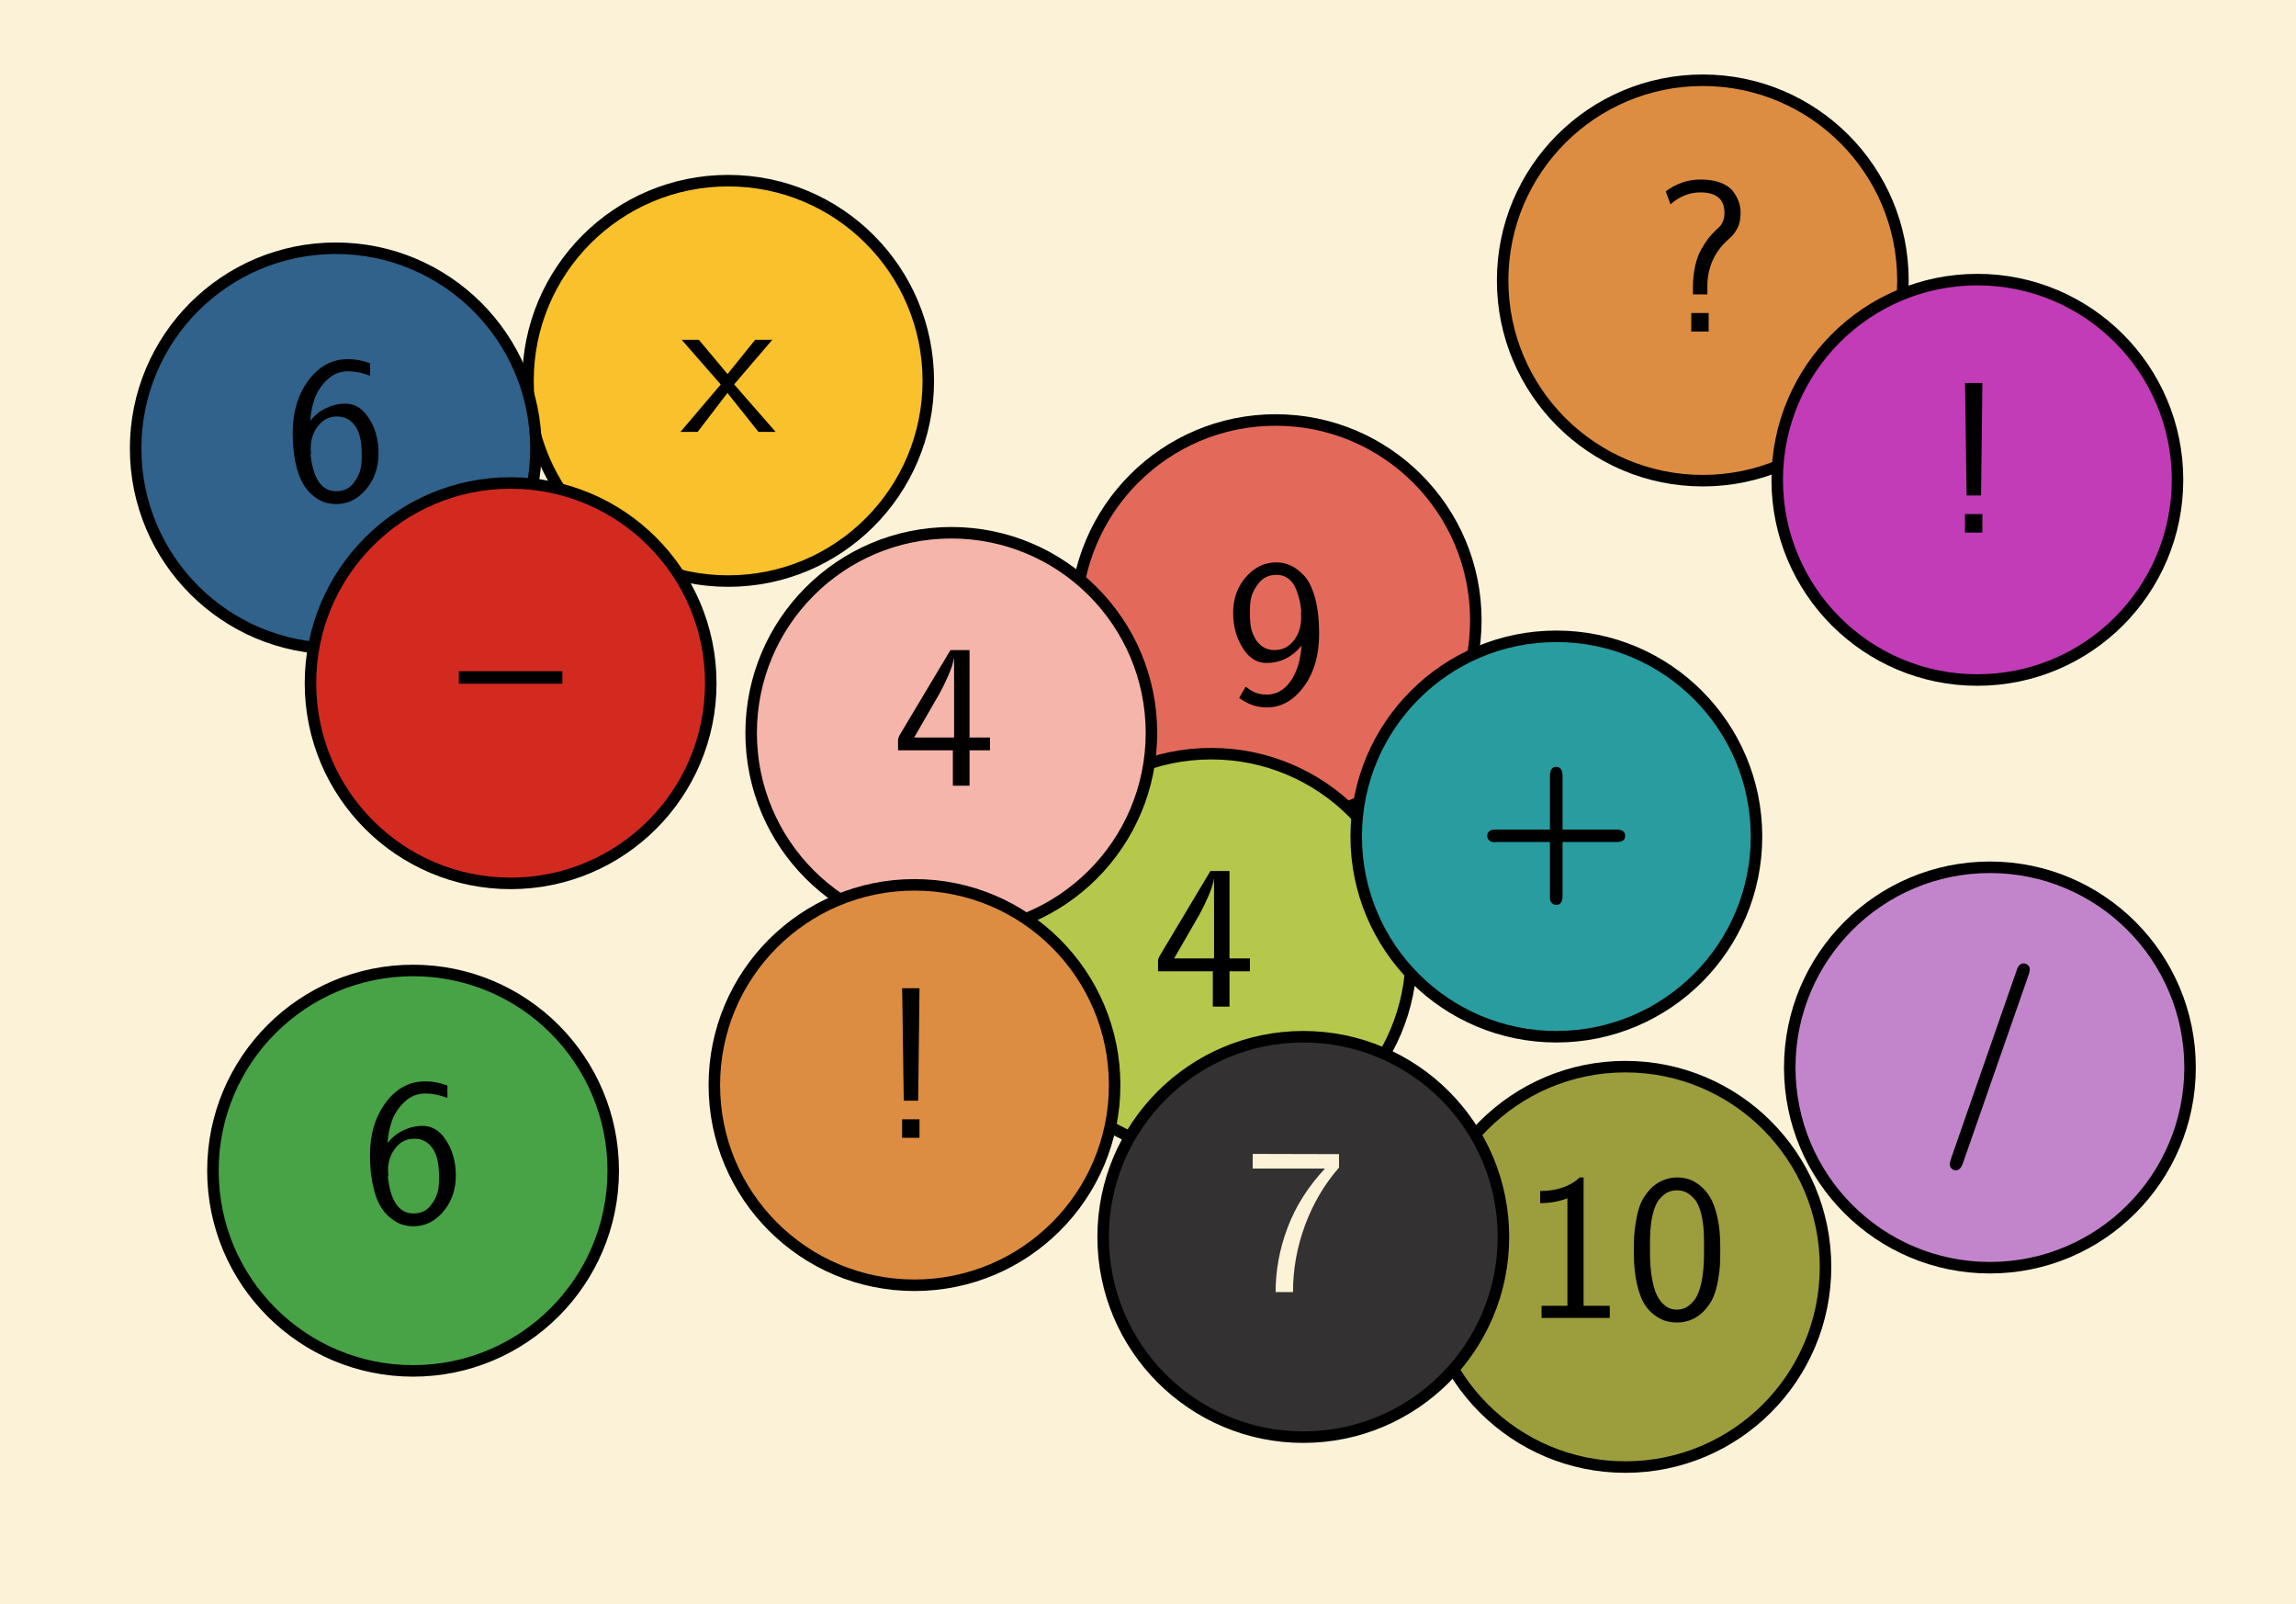 <?xml version="1.0" encoding="UTF-8"?>
<svg id="Ebene_1" data-name="Ebene 1" xmlns="http://www.w3.org/2000/svg" viewBox="0 0 998 697">
  <rect width="998" height="697" fill="#fbf2d8"/>
  <g>
    <circle cx="554.5" cy="269.5" r="87" fill="#e36a5a" stroke="#000" stroke-miterlimit="10" stroke-width="5"/>
    <path d="M536,266.27c0-6.59,2.15-12.08,6.44-16.48,3.53-3.6,7.66-5.41,12.39-5.41,2.12,0,4.16.44,6.12,1.32,1.96.88,3.92,2.35,5.88,4.42s3.54,5.27,4.75,9.62c1.21,4.35,1.81,9.59,1.81,15.71,0,9.23-2.22,16.86-6.65,22.9-4.43,6.04-9.81,9.05-16.14,9.05-4.29,0-8.28-1.38-11.96-4.13l2.78-4.88c.06.06.31.24.76.55s.75.52.89.64c.14.12.43.29.86.53.43.23.77.42,1.04.55.26.13.64.29,1.12.46s.95.31,1.41.4c.45.09.96.16,1.52.22.56.06,1.14.09,1.76.09,4.08-.06,7.48-2.01,10.19-5.84,2.71-3.84,4.31-8.96,4.78-15.38-4.2,4.98-9.28,7.47-15.23,7.47-3.88,0-7.1-1.83-9.66-5.49-3.24-4.57-4.85-10-4.85-16.3ZM543.29,266.27c0,2.75.18,5.02.55,6.79.37,1.77,1.14,3.54,2.31,5.3,1.94,2.75,4.56,4.13,7.88,4.13s6.14-1.37,8.3-4.11c2.16-2.74,3.24-6.03,3.24-9.87,0-1.03-.03-1.8-.09-2.33h.18c-.12-1.79-.36-3.51-.73-5.16-.37-1.65-.92-3.4-1.67-5.23-.75-1.83-1.84-3.29-3.28-4.37-1.44-1.08-3.13-1.63-5.06-1.63-3.11,0-5.58,1.05-7.42,3.16s-3.06,4.39-3.68,6.86c-.35,1.44-.53,3.59-.53,6.46Z"/>
  </g>
  <g>
    <circle cx="526.5" cy="414.5" r="87" fill="#b5c84b" stroke="#000" stroke-miterlimit="10" stroke-width="5"/>
    <path d="M503.36,422.05v-4.42c0-.73.34-1.65,1.01-2.76l21.75-36.37h8.31v37.97h8.88v5.58h-8.88v15.38h-7.25v-15.38h-23.82ZM510.35,416.47h17.36v-34.76c-.35,2.23-1.2,4.87-2.55,7.93-1.35,3.06-2.62,5.65-3.82,7.78-1.2,2.12-3.84,6.7-7.91,13.73-1.32,2.29-2.34,4.06-3.08,5.32Z"/>
  </g>
  <g>
    <circle cx="413.5" cy="318.5" r="87" fill="#f5b5aa" stroke="#000" stroke-miterlimit="10" stroke-width="5"/>
    <path d="M390.36,326.05v-4.42c0-.73.34-1.65,1.01-2.76l21.75-36.37h8.31v37.97h8.88v5.58h-8.88v15.38h-7.25v-15.38h-23.82ZM397.35,320.47h17.36v-34.76c-.35,2.23-1.2,4.87-2.55,7.93-1.35,3.06-2.62,5.65-3.82,7.78-1.2,2.12-3.84,6.7-7.91,13.73-1.32,2.29-2.34,4.06-3.08,5.32Z"/>
  </g>
  <g>
    <circle cx="179.55" cy="508.71" r="87" fill="#48a346" stroke="#000" stroke-miterlimit="10" stroke-width="5"/>
    <path d="M160.82,501.8c0-8.98,2.28-16.54,6.85-22.69,4.57-6.14,10.31-9.22,17.24-9.22,3.09,0,6.28.6,9.57,1.8v5.41c-3.41-1.29-6.6-1.93-9.57-1.93-3.48,0-6.51,1.22-9.08,3.65s-4.4,5.19-5.48,8.28c-1.08,3.09-1.71,6.29-1.89,9.6,1.84-2.37,4.12-4.21,6.82-5.51s5.49-1.96,8.36-1.96c3.93,0,7.17,1.84,9.73,5.52,3.17,4.47,4.76,9.8,4.76,15.97,0,6.65-2.05,12.17-6.16,16.57-3.47,3.72-7.53,5.58-12.19,5.58-1.68,0-3.31-.24-4.92-.73-1.6-.48-3.28-1.41-5.03-2.79s-3.27-3.16-4.56-5.34-2.36-5.19-3.2-9.01c-.84-3.82-1.26-8.22-1.26-13.21ZM168.56,511.07c1.14,10.81,4.85,16.22,11.14,16.22,3.04,0,5.45-1.03,7.21-3.1,1.77-2.07,2.93-4.36,3.49-6.88.29-1.32.44-3.33.44-6.02,0-5.21-.83-9.16-2.5-11.82-1.99-3.11-4.72-4.66-8.2-4.66s-6.12,1.36-8.27,4.09c-2.15,2.72-3.22,5.98-3.22,9.76,0,.53.06,1.33.18,2.42h-.26Z"/>
  </g>
  <g>
    <circle cx="397.5" cy="471.5" r="87" fill="#dd8d41" stroke="#000" stroke-miterlimit="10" stroke-width="5"/>
    <path d="M392.12,429.44h7.56l-.57,48.85h-6.28l-.62-44.27-.09-4.57ZM392.12,494.43v-8.04h7.56v8.04h-7.56Z"/>
  </g>
  <g>
    <circle cx="740.15" cy="121.87" r="87" fill="#dd8d41" stroke="#000" stroke-miterlimit="10" stroke-width="5"/>
    <path d="M724.03,83.14c4.63-3.42,9.67-5.13,15.12-5.13,3.38,0,6.29.46,8.72,1.38,2.43.92,4.23,2.17,5.41,3.74,1.18,1.57,2.02,3.11,2.54,4.64.52,1.52.77,3.14.77,4.84,0,1.25-.12,2.42-.35,3.51-.24,1.09-.54,2.01-.9,2.77-.37.76-.82,1.5-1.36,2.24-.54.74-.99,1.28-1.34,1.63-.35.35-.79.75-1.3,1.2-.51.45-.83.73-.94.85-5.48,5.28-8.23,11.8-8.26,19.55v3.57h-6.28v-2.87c0-3.45.32-6.6.96-9.45.64-2.84,1.51-5.23,2.6-7.16,1.1-1.93,2.12-3.51,3.05-4.73.94-1.22,1.98-2.38,3.14-3.48,1.16-1.1,1.86-1.77,2.1-2,1.24-1.6,1.86-3.5,1.86-5.7,0-5.95-3.47-8.93-10.41-8.93-4.81,0-9.16,1.73-13.05,5.18l-2.06-5.63ZM735.14,144.06v-8.04h7.56v8.04h-7.56Z"/>
  </g>
  <g>
    <circle cx="706.5" cy="550.5" r="87" fill="#9c9e3d" stroke="#000" stroke-miterlimit="10" stroke-width="5"/>
    <g>
      <path d="M669.45,522.81v-5.27c7.22,0,12.96-1.96,17.21-5.89h1.68v55.77h11.38v5.27h-29.66v-5.27h11.25v-46.71c-3.61,1.4-7.57,2.1-11.87,2.1Z"/>
      <path d="M710.19,544.78v-1.54c0-2.34.04-4.38.13-6.11s.37-4.02.86-6.88,1.14-5.29,1.98-7.29,2.12-3.98,3.87-5.93,3.82-3.38,6.22-4.29c1.85-.73,3.74-1.1,5.67-1.1,1.67,0,3.29.23,4.86.68s3.22,1.36,4.97,2.7c1.74,1.35,3.26,3.08,4.55,5.19,1.29,2.11,2.35,5.01,3.19,8.7s1.25,7.93,1.25,12.7v1.89c0,2.29-.04,4.33-.13,6.13-.09,1.8-.37,4.09-.86,6.86-.48,2.77-1.16,5.16-2.02,7.16-.86,2.01-2.17,3.96-3.91,5.85-1.74,1.89-3.82,3.29-6.22,4.2-1.99.67-3.88,1-5.67.97-1.67,0-3.27-.21-4.81-.64s-3.19-1.28-4.97-2.57-3.29-2.98-4.55-5.08c-1.26-2.09-2.31-5-3.14-8.72s-1.25-8.01-1.25-12.88ZM717.22,544.73c0,4.01.27,7.52.81,10.55.54,3.03,1.2,5.4,1.98,7.11.78,1.71,1.72,3.09,2.83,4.15,1.11,1.05,2.15,1.74,3.1,2.06s1.97.48,3.05.48c1.38,0,2.67-.31,3.87-.94,1.2-.63,2.43-1.73,3.69-3.31,1.26-1.58,2.26-4.1,3.01-7.55s1.12-7.66,1.12-12.63v-5.31c0-4.56-.37-8.39-1.12-11.49s-1.76-5.37-3.05-6.82c-1.29-1.45-2.53-2.44-3.74-2.98-1.2-.54-2.49-.81-3.87-.81s-2.67.27-3.87.81c-1.2.54-2.43,1.54-3.69,2.98-1.26,1.45-2.26,3.74-3.01,6.89-.75,3.14-1.12,6.95-1.12,11.43v5.4Z"/>
    </g>
  </g>
  <g>
    <circle cx="859.5" cy="208.5" r="87" fill="#c23bb7" stroke="#000" stroke-miterlimit="10" stroke-width="5"/>
    <path d="M854.12,166.44h7.56l-.57,48.85h-6.28l-.62-44.27-.09-4.58ZM854.12,231.43v-8.04h7.56v8.04h-7.56Z"/>
  </g>
  <g>
    <circle cx="316.5" cy="165.5" r="87" fill="#f9c12b" stroke="#000" stroke-miterlimit="10" stroke-width="5"/>
    <path d="M295.76,187.68l17.45-20.52v-.18l-16.92-19.34h7.47l12.44,14.85h.09l11.95-14.85h7.47l-16.57,19.34v.09l18.02,20.61h-7.47l-13.49-16.92-12.96,16.92h-7.47Z"/>
  </g>
  <g>
    <circle cx="145.95" cy="194.87" r="87" fill="#30628b" stroke="#000" stroke-miterlimit="10" stroke-width="5"/>
    <path d="M127.23,187.97c0-8.98,2.28-16.54,6.85-22.69,4.57-6.14,10.31-9.22,17.24-9.22,3.09,0,6.28.6,9.57,1.8v5.41c-3.41-1.29-6.6-1.93-9.57-1.93-3.48,0-6.51,1.22-9.08,3.65-2.57,2.43-4.4,5.19-5.48,8.28-1.08,3.09-1.71,6.29-1.89,9.6,1.84-2.37,4.12-4.21,6.82-5.51s5.49-1.96,8.36-1.96c3.93,0,7.17,1.84,9.73,5.52,3.17,4.47,4.76,9.8,4.76,15.97,0,6.65-2.05,12.17-6.16,16.57-3.47,3.72-7.53,5.58-12.19,5.58-1.68,0-3.31-.24-4.92-.73-1.6-.48-3.28-1.41-5.03-2.79s-3.27-3.16-4.56-5.34-2.36-5.19-3.2-9.01c-.84-3.82-1.26-8.22-1.26-13.21ZM134.96,197.24c1.14,10.81,4.85,16.22,11.14,16.22,3.04,0,5.45-1.03,7.21-3.1,1.77-2.07,2.93-4.36,3.49-6.88.29-1.32.44-3.33.44-6.02,0-5.21-.83-9.16-2.5-11.82-1.99-3.11-4.72-4.66-8.2-4.66s-6.12,1.36-8.27,4.09c-2.15,2.72-3.22,5.98-3.22,9.76,0,.53.06,1.33.18,2.42h-.26Z"/>
  </g>
  <g>
    <circle cx="221.95" cy="296.87" r="87" fill="#d32a20" stroke="#000" stroke-miterlimit="10" stroke-width="5"/>
    <path d="M199.45,297.09v-5.41h45v5.41h-45Z"/>
  </g>
  <g>
    <circle cx="676.5" cy="363.5" r="87" fill="#299c9f" stroke="#000" stroke-miterlimit="10" stroke-width="5"/>
    <path d="M647.25,365.13c-.53-.55-.79-1.19-.79-1.92s.21-1.31.62-1.74c.41-.44.86-.71,1.34-.83s1.24-.17,2.26-.17h23.03v-23.2c0-2.7.91-4.05,2.72-4.05s2.77,1.35,2.77,4.05v23.2h23.42c2.52,0,3.78.92,3.78,2.75s-1.2,2.66-3.6,2.66h-23.6v23.29c0,2.7-.89,4.05-2.68,4.05-.73,0-1.34-.23-1.82-.68-.48-.46-.78-.92-.9-1.39-.06-.23-.09-.89-.09-1.98v-23.29h-23.2c-.23.06-.48.09-.75.09-1.14,0-1.98-.28-2.5-.83Z"/>
  </g>
  <g>
    <circle cx="566.5" cy="537.5" r="87" fill="#333132" stroke="#000" stroke-miterlimit="10" stroke-width="5"/>
    <path d="M544.5,507.79v-6.37l37.53.09v5.84c-6.39,7.32-11.31,15.7-14.79,25.12s-5.21,19.08-5.21,28.98h-7.56c0-9.49,1.74-18.84,5.23-28.06,3.49-9.21,8.89-17.75,16.22-25.6h-31.42Z" fill="#fbf2d8"/>
  </g>
  <g>
    <circle cx="864.95" cy="463.87" r="87" fill="#c285cb" stroke="#000" stroke-miterlimit="10" stroke-width="5"/>
    <path d="M847.5,505.79c0-.41.26-1.41.79-2.99l28.43-81.56c.59-1.73,1.55-2.59,2.9-2.59.73,0,1.36.26,1.89.77s.79,1.15.79,1.91c0,.41-.21,1.26-.62,2.55l-28.61,82c-.73,1.79-1.7,2.68-2.9,2.68-.73,0-1.36-.26-1.89-.79s-.79-1.19-.79-1.98Z"/>
  </g>
</svg>